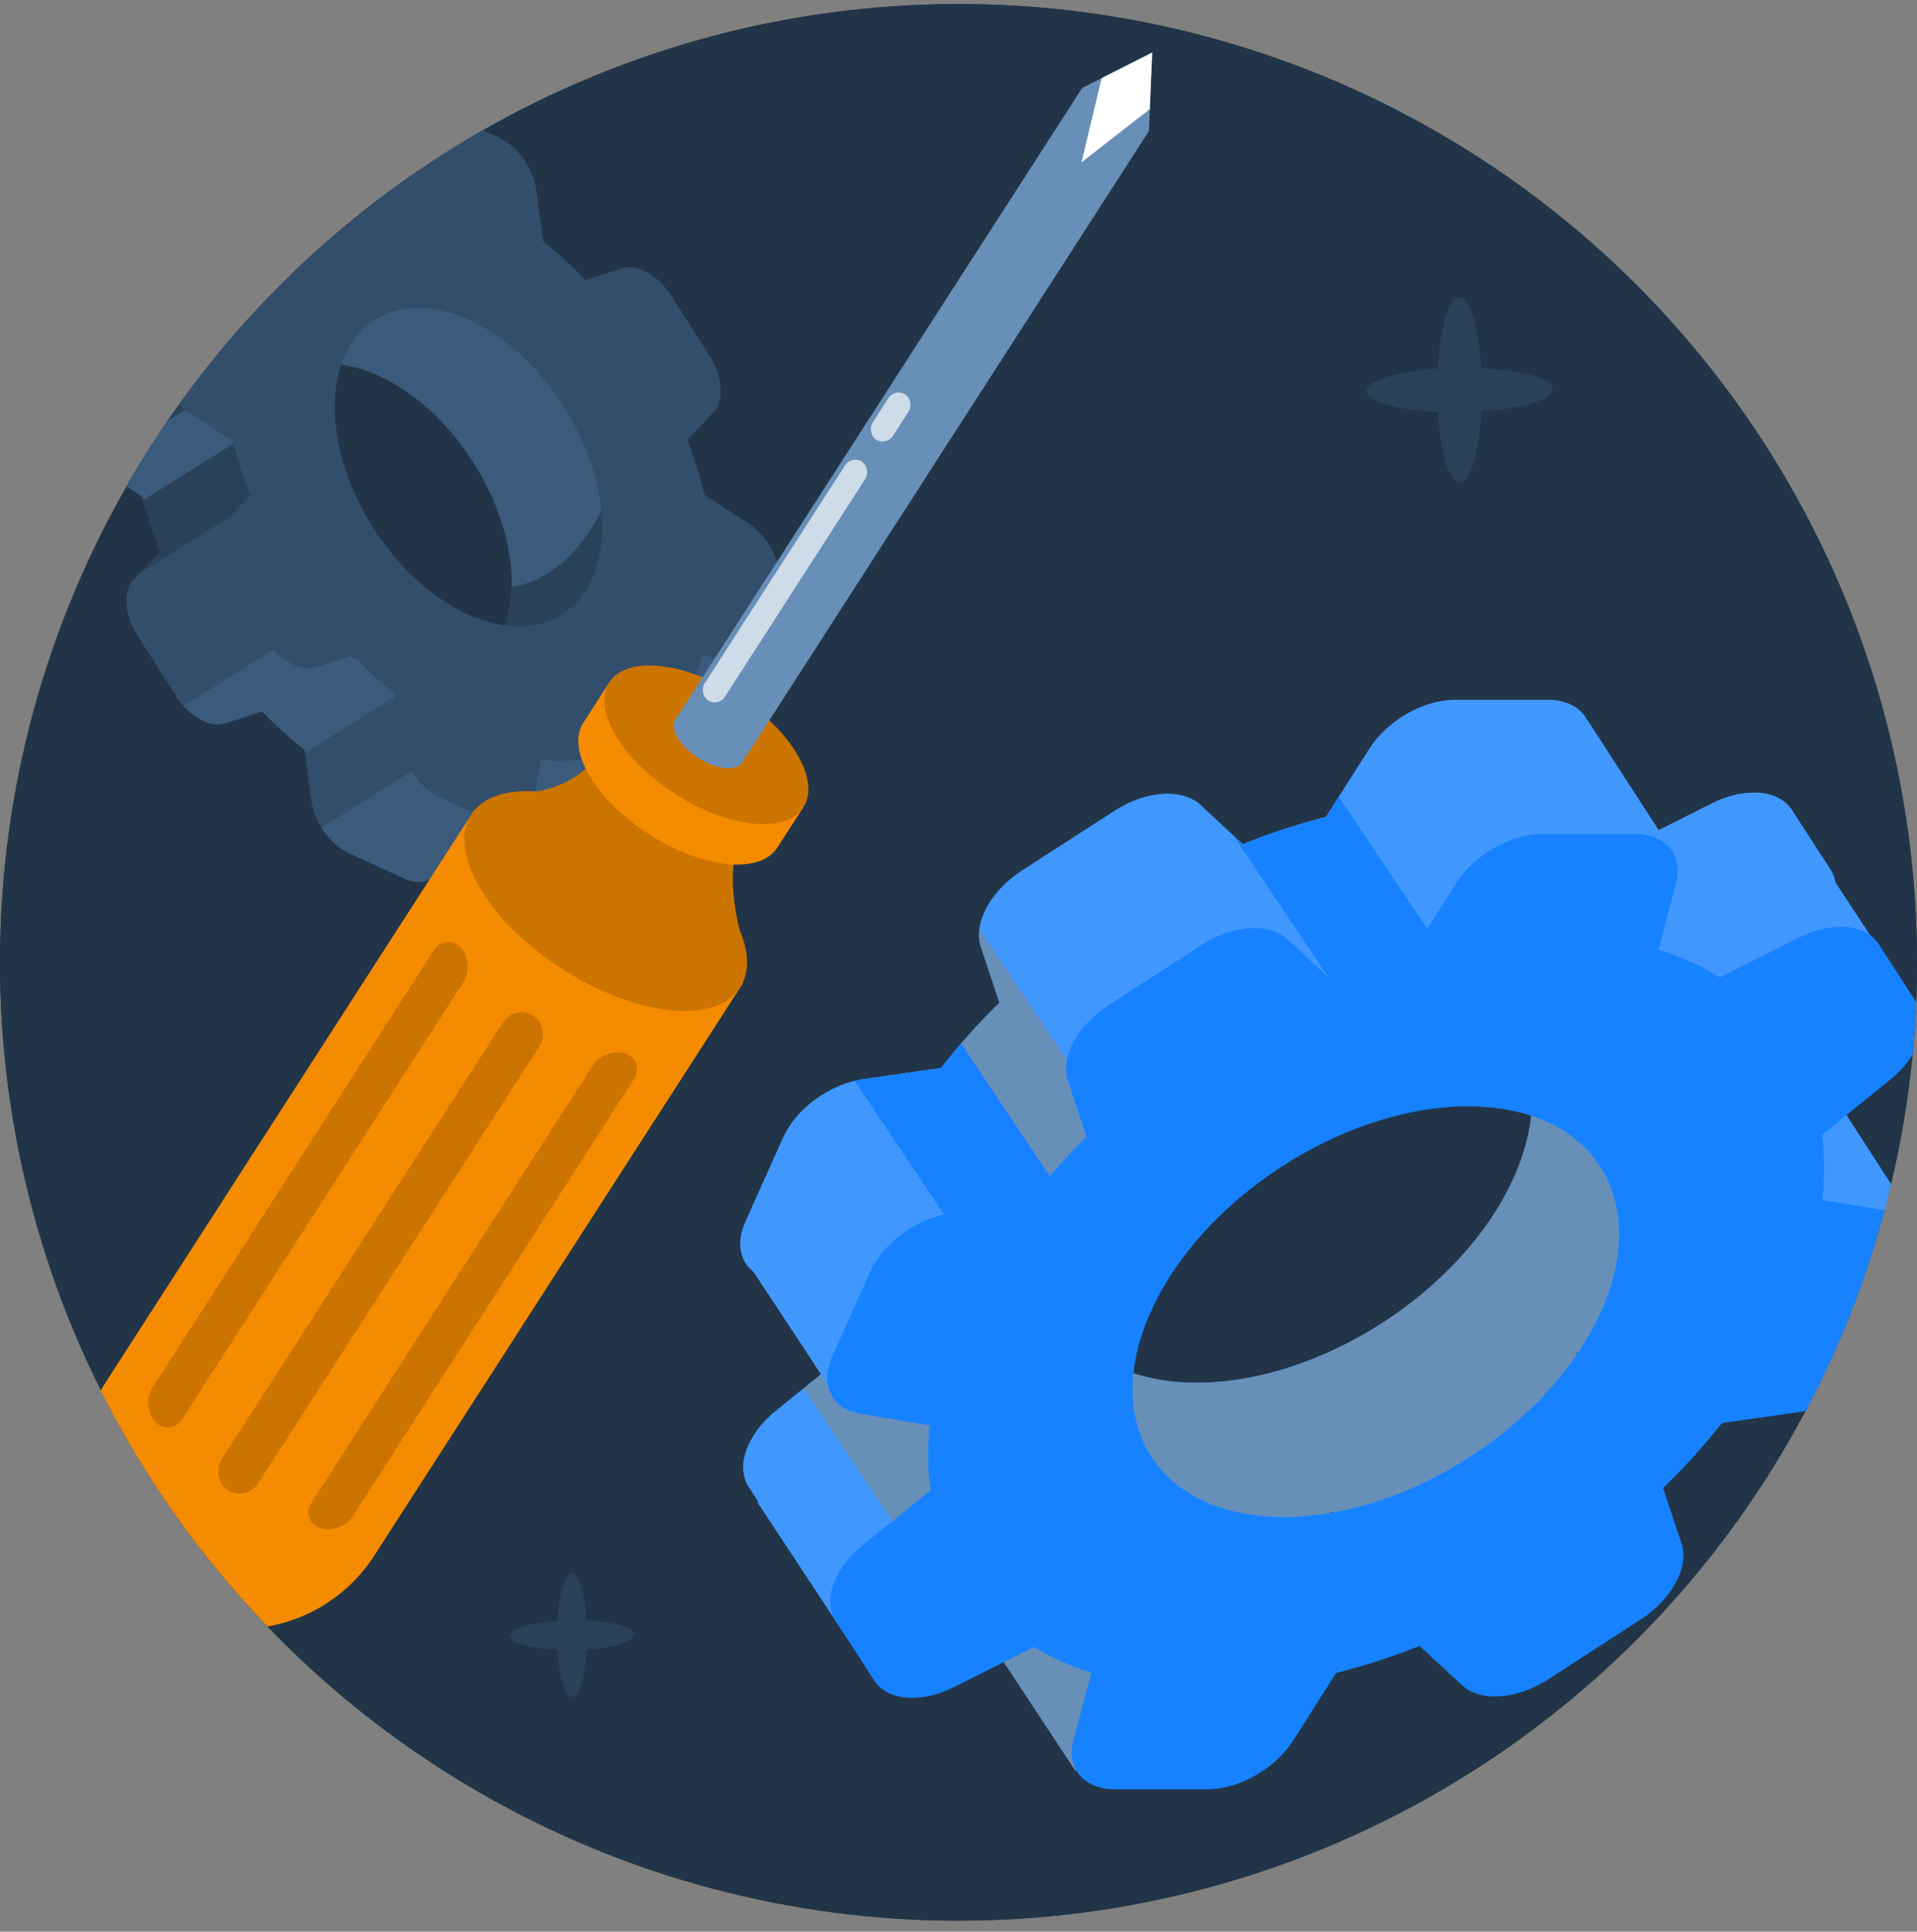 <svg width="128" height="129" viewBox="0 0 128 129" fill="none" xmlns="http://www.w3.org/2000/svg">
<rect x="0" y="0" width="128" height="129" fill="#808080" stroke="none"/>
<circle cx="64" cy="64.269" r="64" fill="#223548"/>
<circle cx="64" cy="64.269" r="64" fill="#223548"/>
<path d="M103.659 25.977C103.659 25.275 101.621 24.713 98.898 24.585C98.743 21.866 98.143 19.844 97.441 19.846C96.739 19.847 96.155 21.885 96.006 24.618C93.275 24.805 91.246 25.415 91.255 26.118C91.264 26.822 93.293 27.384 96.015 27.51C96.179 30.229 96.77 32.251 97.471 32.249C98.171 32.248 98.758 30.21 98.908 27.477C101.638 27.291 103.666 26.68 103.659 25.977Z" fill="#2A4259"/>
<path d="M42.331 109.156C42.331 108.688 40.972 108.313 39.157 108.228C39.053 106.415 38.654 105.067 38.186 105.068C37.718 105.069 37.328 106.428 37.229 108.25C35.409 108.374 34.055 108.781 34.062 109.25C34.068 109.719 35.42 110.094 37.235 110.178C37.344 111.991 37.739 113.339 38.206 113.338C38.672 113.337 39.064 111.978 39.163 110.156C40.984 110.032 42.336 109.625 42.331 109.156Z" fill="#2A4259"/>
<rect x="15.075" y="30.738" width="2.952" height="3.964" fill="#2A4259"/>
<path fill-rule="evenodd" clip-rule="evenodd" d="M8.438 32.488C9.52 30.6 10.695 28.772 11.958 27.012C12.161 27.209 12.38 27.384 12.61 27.533L15.557 29.439C15.777 30.341 16.051 31.251 16.374 32.16C16.413 32.531 16.469 32.904 16.541 33.277L14.981 34.925C14.665 35.259 14.495 35.756 14.49 36.348C14.484 37.102 14.748 37.942 15.229 38.69L17.793 42.73C18.67 44.109 20.067 44.883 21.097 44.551L23.451 43.792C23.57 43.872 23.69 43.95 23.811 44.025C24.638 44.863 25.494 45.629 26.379 46.33L26.84 49.722C27.034 51.158 28.061 52.615 29.291 53.212L29.389 52.36L34.764 54.946L28.972 58.532C28.493 58.958 27.766 59.029 26.966 58.661L23.312 56.987C22.053 56.41 20.994 54.928 20.797 53.467L20.336 50.075C19.358 49.3 18.415 48.447 17.508 47.504L15.054 48.296C14.023 48.628 12.627 47.854 11.75 46.474L9.186 42.434C8.704 41.687 8.441 40.847 8.447 40.093C8.452 39.501 8.622 39.004 8.938 38.67L10.678 36.832C10.2 35.616 9.809 34.392 9.514 33.184L8.438 32.488Z" fill="#2A4259"/>
<path fill-rule="evenodd" clip-rule="evenodd" d="M15.378 34.504L9.246 38.343L8.937 38.669C8.621 39.004 8.451 39.501 8.446 40.093C8.44 40.847 8.704 41.686 9.185 42.434L11.749 46.474C12.626 47.854 14.022 48.628 15.053 48.295L17.507 47.504C18.415 48.447 19.357 49.3 20.335 50.074L20.796 53.467C20.985 54.87 21.971 56.293 23.163 56.914L29.174 53.152C27.995 52.522 27.027 51.112 26.839 49.722L26.378 46.33C25.493 45.629 24.637 44.863 23.81 44.025C23.689 43.95 23.569 43.872 23.45 43.791L21.096 44.551C20.066 44.883 18.669 44.109 17.792 42.73L15.229 38.689C14.747 37.941 14.483 37.102 14.49 36.348C14.494 35.756 14.664 35.259 14.98 34.925L15.378 34.504ZM29.307 53.069L29.982 52.646L29.388 52.36L29.307 53.069Z" fill="#324E6B"/>
<path fill-rule="evenodd" clip-rule="evenodd" d="M8.438 32.486C9.297 30.989 10.214 29.529 11.187 28.111L12.376 27.367C12.453 27.425 12.532 27.48 12.612 27.532L15.559 29.439C15.573 29.498 15.588 29.557 15.603 29.617L9.568 33.395C9.55 33.324 9.533 33.254 9.516 33.184L8.438 32.486ZM12.26 47.145L18.281 43.376C19.135 44.339 20.243 44.827 21.099 44.55L23.453 43.791C23.572 43.871 23.692 43.949 23.813 44.025C24.64 44.863 25.496 45.629 26.381 46.329L26.404 46.494L20.365 50.274L20.338 50.074C19.36 49.3 18.418 48.446 17.51 47.504L15.056 48.295C14.207 48.569 13.111 48.092 12.26 47.145ZM21.469 55.274L27.495 51.501C27.949 52.244 28.588 52.869 29.294 53.212L29.391 52.36L34.767 54.946L28.974 58.532C28.494 58.958 27.768 59.028 26.968 58.661L23.314 56.986C22.592 56.655 21.935 56.026 21.469 55.274Z" fill="#3B5B7C"/>
<path d="M45.346 47.944L51.448 44.166L46.072 41.58L45.346 47.944Z" fill="#3B5B7C"/>
<path fill-rule="evenodd" clip-rule="evenodd" d="M39.922 51.942L38.926 50.69C38.019 50.81 37.069 50.816 36.094 50.705L35.565 53.72C35.367 54.865 34.473 55.387 33.377 55.056L35.246 57.405C36.263 58.676 37.662 59.193 38.555 58.615L40.776 57.203L45.313 54.394L39.937 51.808L39.922 51.942Z" fill="#3B5B7C"/>
<path fill-rule="evenodd" clip-rule="evenodd" d="M11.959 27.011C17.314 19.545 24.236 13.279 32.243 8.693L33.294 9.175C34.552 9.752 35.612 11.234 35.809 12.694L36.269 16.125C37.239 16.895 38.181 17.768 39.088 18.711L41.516 17.926C42.547 17.594 43.943 18.368 44.821 19.747L47.384 23.778C47.866 24.535 48.129 25.365 48.123 26.119C48.118 26.711 47.949 27.209 47.632 27.543L45.892 29.4C46.362 30.611 46.744 31.831 47.039 33.049L49.951 34.93C51.19 35.728 52.083 37.316 52.072 38.7L52.039 42.729C52.028 44.114 51.116 44.874 49.873 44.535L46.953 43.733C46.649 44.638 46.268 45.479 45.8 46.232L47.514 49.711C47.823 50.331 47.983 50.97 47.978 51.562C47.972 52.316 47.697 52.899 47.207 53.211L44.597 54.871C43.704 55.449 42.306 54.932 41.288 53.661L38.925 50.69C38.018 50.811 37.069 50.817 36.094 50.705L35.564 53.721C35.345 54.99 34.269 55.494 33.011 54.917L29.357 53.242C28.098 52.666 27.039 51.183 26.841 49.723L26.381 46.33C25.403 45.556 24.46 44.702 23.553 43.76L21.099 44.551C20.068 44.884 18.672 44.11 17.794 42.73L15.231 38.69C14.749 37.942 14.486 37.103 14.492 36.349C14.497 35.757 14.666 35.259 14.983 34.925L16.723 33.087C16.244 31.872 15.854 30.648 15.559 29.439L12.612 27.533C12.381 27.385 12.162 27.208 11.959 27.011ZM31.36 21.367C36.291 23.627 40.253 29.857 40.209 35.281C40.165 40.705 36.132 43.27 31.201 41.01C26.27 38.75 22.308 32.52 22.352 27.096C22.396 21.672 26.429 19.107 31.36 21.367Z" fill="#324E6B"/>
<path d="M33.739 41.771C34.009 40.966 34.158 40.047 34.166 39.026C34.21 33.602 30.248 27.373 25.317 25.113C24.437 24.709 23.586 24.46 22.78 24.353C23.946 20.879 27.357 19.533 31.36 21.368C31.806 21.572 32.243 21.808 32.67 22.074C32.883 22.206 32.903 22.217 33.185 22.411C36.587 24.752 39.259 28.904 40.003 32.981C40.06 33.292 40.106 33.61 40.141 33.934C40.19 34.387 40.213 34.837 40.209 35.282C40.173 39.737 37.445 42.264 33.739 41.771Z" fill="#3B5B7C"/>
<path fill-rule="evenodd" clip-rule="evenodd" d="M34.164 39.189C34.142 40.145 33.995 41.009 33.739 41.77C37.446 42.264 40.174 39.737 40.21 35.281C40.213 34.892 40.196 34.499 40.159 34.103C38.442 37.499 36.126 38.919 34.164 39.189Z" fill="#2A4259"/>
<path fill-rule="evenodd" clip-rule="evenodd" d="M115.877 71.178L120.444 71.938C122.389 72.257 123.172 73.897 122.276 75.829L119.76 81.439C118.893 83.371 116.639 85.01 114.407 85.33L109.165 86.076C107.998 87.569 106.675 89.022 105.244 90.421L106.474 94.125C106.996 95.698 105.829 97.843 103.729 99.203L97.596 103.174C96.443 103.92 95.177 104.333 94.023 104.333C93.117 104.333 92.355 104.08 91.84 103.6L88.978 100.962C87.13 101.695 85.269 102.294 83.409 102.761L80.568 107.238C79.363 109.144 76.945 110.53 74.827 110.53H68.663C66.546 110.53 65.371 109.144 65.875 107.238L67.066 102.761C65.677 102.308 64.386 101.735 63.228 101.028L57.928 103.693C56.983 104.173 56.007 104.426 55.102 104.426C53.948 104.426 53.052 104.013 52.569 103.267L49.998 99.296C49.104 97.937 49.876 95.791 51.808 94.219L56.324 90.567C56.127 89.181 56.107 87.729 56.265 86.237L51.646 85.463C49.701 85.144 48.917 83.505 49.784 81.572L52.301 75.962C53.168 74.03 55.422 72.391 57.654 72.071L62.838 71.325C64.01 69.819 65.304 68.366 66.735 66.967L65.494 63.222C64.972 61.65 66.139 59.505 68.239 58.145L74.387 54.174C75.525 53.428 76.806 53.015 77.959 53.015C78.865 53.015 79.628 53.268 80.143 53.748L82.976 56.386C84.829 55.64 86.696 55.027 88.541 54.561L91.421 50.03C92.626 48.124 95.044 46.738 97.162 46.738H103.311C105.429 46.738 106.603 48.124 106.099 50.03L104.932 54.454C106.432 54.92 107.802 55.547 109.038 56.306L114.282 53.668C115.227 53.188 116.203 52.935 117.108 52.935C118.262 52.935 119.158 53.348 119.641 54.094L122.212 58.065C123.106 59.425 122.334 61.57 120.402 63.142L115.854 66.834C116.036 68.22 116.041 69.672 115.877 71.178ZM79.911 92.342C88.209 92.342 97.689 86.205 101.085 78.634C104.481 71.063 100.508 64.925 92.21 64.925C83.912 64.925 74.432 71.063 71.036 78.634C67.64 86.205 71.613 92.342 79.911 92.342Z" fill="#4098FF"/>
<path fill-rule="evenodd" clip-rule="evenodd" d="M127.921 67.489L120.334 62.509C120.252 62.547 120.169 62.587 120.087 62.629L114.843 65.267C113.607 64.508 112.237 63.882 110.738 63.415L111.905 58.991C112.138 58.109 112.012 57.339 111.599 56.765L107.387 55.699H102.967C100.85 55.699 98.431 57.085 97.226 58.991L94.347 63.522C92.642 63.953 90.918 64.509 89.204 65.18C89.035 65.207 88.866 65.237 88.697 65.27L85.948 62.709C85.433 62.229 84.67 61.976 83.765 61.976C82.611 61.976 81.33 62.389 80.192 63.135L74.044 67.106C71.944 68.466 70.778 70.611 71.299 72.184L72.54 75.928C71.109 77.328 69.815 78.78 68.643 80.286L63.459 81.032C61.276 81.345 59.072 82.92 58.165 84.796L59.579 84.849L55.778 93.224L55.272 92.458C55.438 93.475 56.207 94.22 57.452 94.425L62.071 95.198C61.913 96.69 61.933 98.143 62.129 99.529L59.75 101.452L56.313 109.024L50.551 100.293L50.648 100.296L50 99.296C49.106 97.937 49.878 95.791 51.81 94.219L54.825 91.781L50.28 84.893C49.391 84.186 49.166 82.954 49.786 81.572L52.303 75.962C53.17 74.03 55.424 72.391 57.656 72.071L62.84 71.325C64.012 69.819 65.306 68.366 66.737 66.967L65.496 63.222C64.974 61.65 66.141 59.505 68.24 58.145L74.389 54.174C75.527 53.428 76.808 53.015 77.962 53.015C78.867 53.015 79.63 53.268 80.145 53.748L82.978 56.386C84.831 55.64 86.698 55.027 88.543 54.561L91.423 50.03C92.628 48.124 95.046 46.738 97.164 46.738H103.313C104.634 46.738 105.588 47.278 105.997 48.146L106.01 48.107L110.754 55.444L114.284 53.668C115.23 53.188 116.205 52.935 117.11 52.935C118.264 52.935 119.16 53.348 119.643 54.094L122.214 58.065C122.385 58.325 122.495 58.614 122.548 58.922L127.938 67.103C127.933 67.232 127.927 67.36 127.921 67.489Z" fill="#4098FF"/>
<path fill-rule="evenodd" clip-rule="evenodd" d="M126.277 79.084C126.072 79.95 125.849 80.809 125.609 81.662L120.457 80.358L122.801 73.707L126.277 79.084Z" fill="#4098FF"/>
<path d="M71.825 118.29L66.064 109.559L75.626 109.915L71.825 118.29Z" fill="#688FB7"/>
<path fill-rule="evenodd" clip-rule="evenodd" d="M120.57 94.229C120.451 94.253 120.331 94.274 120.211 94.291L114.969 95.037C113.803 96.53 112.48 97.983 111.049 99.382L112.279 103.086C112.8 104.659 111.633 106.804 109.534 108.164L103.4 112.135C102.248 112.881 100.982 113.294 99.828 113.294C98.922 113.294 98.159 113.041 97.644 112.561L94.782 109.923C92.934 110.656 91.074 111.255 89.214 111.722L86.373 116.199C85.168 118.105 82.749 119.491 80.632 119.491H74.468C72.35 119.491 71.176 118.105 71.68 116.199L72.871 111.722C71.482 111.269 70.191 110.695 69.032 109.989L63.733 112.654C62.787 113.134 61.812 113.387 60.907 113.387C59.753 113.387 58.857 112.974 58.374 112.228L55.803 108.257C54.908 106.898 55.681 104.752 57.613 103.18L62.128 99.528C61.932 98.142 61.912 96.69 62.07 95.197L57.451 94.424C55.506 94.105 54.722 92.466 55.589 90.533L58.106 84.923C58.972 82.991 61.227 81.352 63.459 81.032L68.642 80.286C69.814 78.78 71.109 77.327 72.54 75.928L71.298 72.183C70.777 70.611 71.944 68.466 74.043 67.106L80.192 63.135C81.33 62.389 82.61 61.976 83.764 61.976C84.67 61.976 85.433 62.229 85.948 62.709L88.78 65.347C90.634 64.601 92.501 63.988 94.346 63.522L97.226 58.991C98.431 57.085 100.849 55.699 102.967 55.699H109.116C111.233 55.699 112.408 57.085 111.904 58.991L110.737 63.415C112.237 63.881 113.606 64.508 114.843 65.267L120.087 62.629C121.032 62.149 122.008 61.896 122.913 61.896C124.067 61.896 124.962 62.309 125.446 63.055L127.946 66.918C127.898 68.098 127.818 69.27 127.707 70.432C127.342 71.019 126.835 71.591 126.206 72.103L121.659 75.795C121.84 77.181 121.846 78.633 121.682 80.139L125.837 80.83C124.581 85.531 122.804 90.02 120.57 94.229ZM106.89 87.595C103.494 95.166 94.014 101.303 85.716 101.303C77.418 101.303 73.445 95.166 76.841 87.595C80.237 80.024 89.717 73.886 98.015 73.886C106.312 73.886 110.286 80.024 106.89 87.595Z" fill="#1782FF"/>
<path d="M88.658 66.036V65.088H89.416L88.658 66.036Z" fill="#1782FF"/>
<path d="M89.017 100.999L88.977 100.962C88.911 100.988 88.844 101.014 88.778 101.04C87.748 101.213 86.722 101.304 85.714 101.304C78.989 101.304 75.105 97.272 75.681 91.714C76.922 92.122 78.339 92.343 79.911 92.343C88.209 92.343 97.689 86.205 101.085 78.634C101.728 77.199 102.107 75.816 102.242 74.516C107.552 76.264 109.641 81.459 106.888 87.595C106.48 88.506 105.983 89.396 105.411 90.257C105.356 90.311 105.3 90.366 105.244 90.421L105.263 90.477C101.673 95.733 95.282 99.872 89.017 100.999Z" fill="#688FB7"/>
<path fill-rule="evenodd" clip-rule="evenodd" d="M71.23 70.794L65.391 62.065C65.341 62.469 65.372 62.861 65.492 63.221L66.733 66.966C65.702 67.975 64.741 69.011 63.847 70.075L69.757 78.909C70.621 77.89 71.546 76.896 72.536 75.927L71.295 72.183C71.153 71.753 71.136 71.281 71.23 70.794Z" fill="#688FB7"/>
<path fill-rule="evenodd" clip-rule="evenodd" d="M94.346 63.522C92.641 63.953 90.917 64.509 89.203 65.18C89.034 65.207 88.865 65.237 88.696 65.27L88.689 65.263L82.377 55.828L82.977 56.386C84.83 55.64 86.697 55.027 88.542 54.561L89.399 53.213L95.296 62.027L94.346 63.522ZM57.068 72.185C57.263 72.137 57.459 72.099 57.655 72.071L62.839 71.325C63.267 70.774 63.712 70.231 64.174 69.695L70.085 78.531C69.585 79.108 69.104 79.693 68.642 80.286L63.458 81.032C63.318 81.052 63.178 81.078 63.038 81.108L57.068 72.185Z" fill="#1782FF"/>
<path fill-rule="evenodd" clip-rule="evenodd" d="M55.785 93.201L55.757 93.198L55.775 93.224L55.785 93.201ZM55.297 92.604L54.433 91.089L54.359 91.078L54.822 91.78L53.663 92.717L59.65 101.666L59.746 101.452L62.125 99.528C61.929 98.142 61.909 96.69 62.067 95.197L57.448 94.424C56.264 94.23 55.51 93.546 55.297 92.604Z" fill="#688FB7"/>
<path fill-rule="evenodd" clip-rule="evenodd" d="M6.724 92.862C6.825 92.683 6.932 92.506 7.045 92.332L31.671 54.09L49.617 65.647L24.991 103.888C23.312 106.495 20.689 108.127 17.858 108.623C13.399 103.985 9.632 98.675 6.724 92.862Z" fill="#F58B00"/>
<ellipse cx="40.445" cy="60.176" rx="10.673" ry="5.386" transform="rotate(32.78 40.445 60.176)" fill="#CC7400"/>
<path d="M39.67 50.828C37.289 53.245 34.783 52.909 33.705 52.996L49.763 63.337C48.972 61.205 48.655 57.968 49.205 56.968L39.67 50.828Z" fill="#CC7400"/>
<path fill-rule="evenodd" clip-rule="evenodd" d="M50.819 52.095L53.639 53.911L51.866 56.666L51.864 56.665C50.659 58.406 46.86 57.986 43.321 55.707C39.781 53.428 37.828 50.143 38.913 48.326L38.913 48.325L38.926 48.305C38.933 48.293 38.941 48.281 38.949 48.268C38.957 48.256 38.965 48.244 38.973 48.232L40.687 45.571L43.507 47.386C44.779 47.697 46.173 48.297 47.53 49.17C48.886 50.044 50.01 51.065 50.819 52.095Z" fill="#F58B00"/>
<ellipse cx="47.164" cy="49.74" rx="7.703" ry="3.887" transform="rotate(32.78 47.164 49.74)" fill="#CC7400"/>
<path fill-rule="evenodd" clip-rule="evenodd" d="M76.934 3.51L72.256 5.877L44.941 48.295L44.996 48.331C44.897 48.977 45.544 49.924 46.606 50.608C47.668 51.291 48.797 51.489 49.344 51.131L49.399 51.166L49.553 50.927C49.555 50.924 49.557 50.921 49.559 50.918C49.561 50.915 49.562 50.912 49.564 50.909L76.715 8.748L76.934 3.51Z" fill="#688FB7"/>
<path fill-rule="evenodd" clip-rule="evenodd" d="M73.562 5.213L72.208 10.847L76.773 7.286L76.932 3.509L73.562 5.213Z" fill="white"/>
<rect width="2.876" height="37.683" rx="1.438" transform="matrix(0.704 0.71 -0.541 0.841 29.747 62.254)" fill="#CC7400"/>
<rect width="2.876" height="37.683" rx="1.438" transform="matrix(-0.938 -0.347 -0.541 0.841 43.109 70.859)" fill="#CC7400"/>
<rect x="34.382" y="67.039" width="2.918" height="37.683" rx="1.459" transform="rotate(32.78 34.382 67.039)" fill="#CC7400"/>
<rect x="56.868" y="30.391" width="1.622" height="18.969" rx="0.811" transform="rotate(32.78 56.868 30.391)" fill="#CEDBE8"/>
<rect x="59.759" y="25.902" width="1.622" height="3.587" rx="0.811" transform="rotate(32.78 59.759 25.902)" fill="#CEDBE8"/>
</svg>
